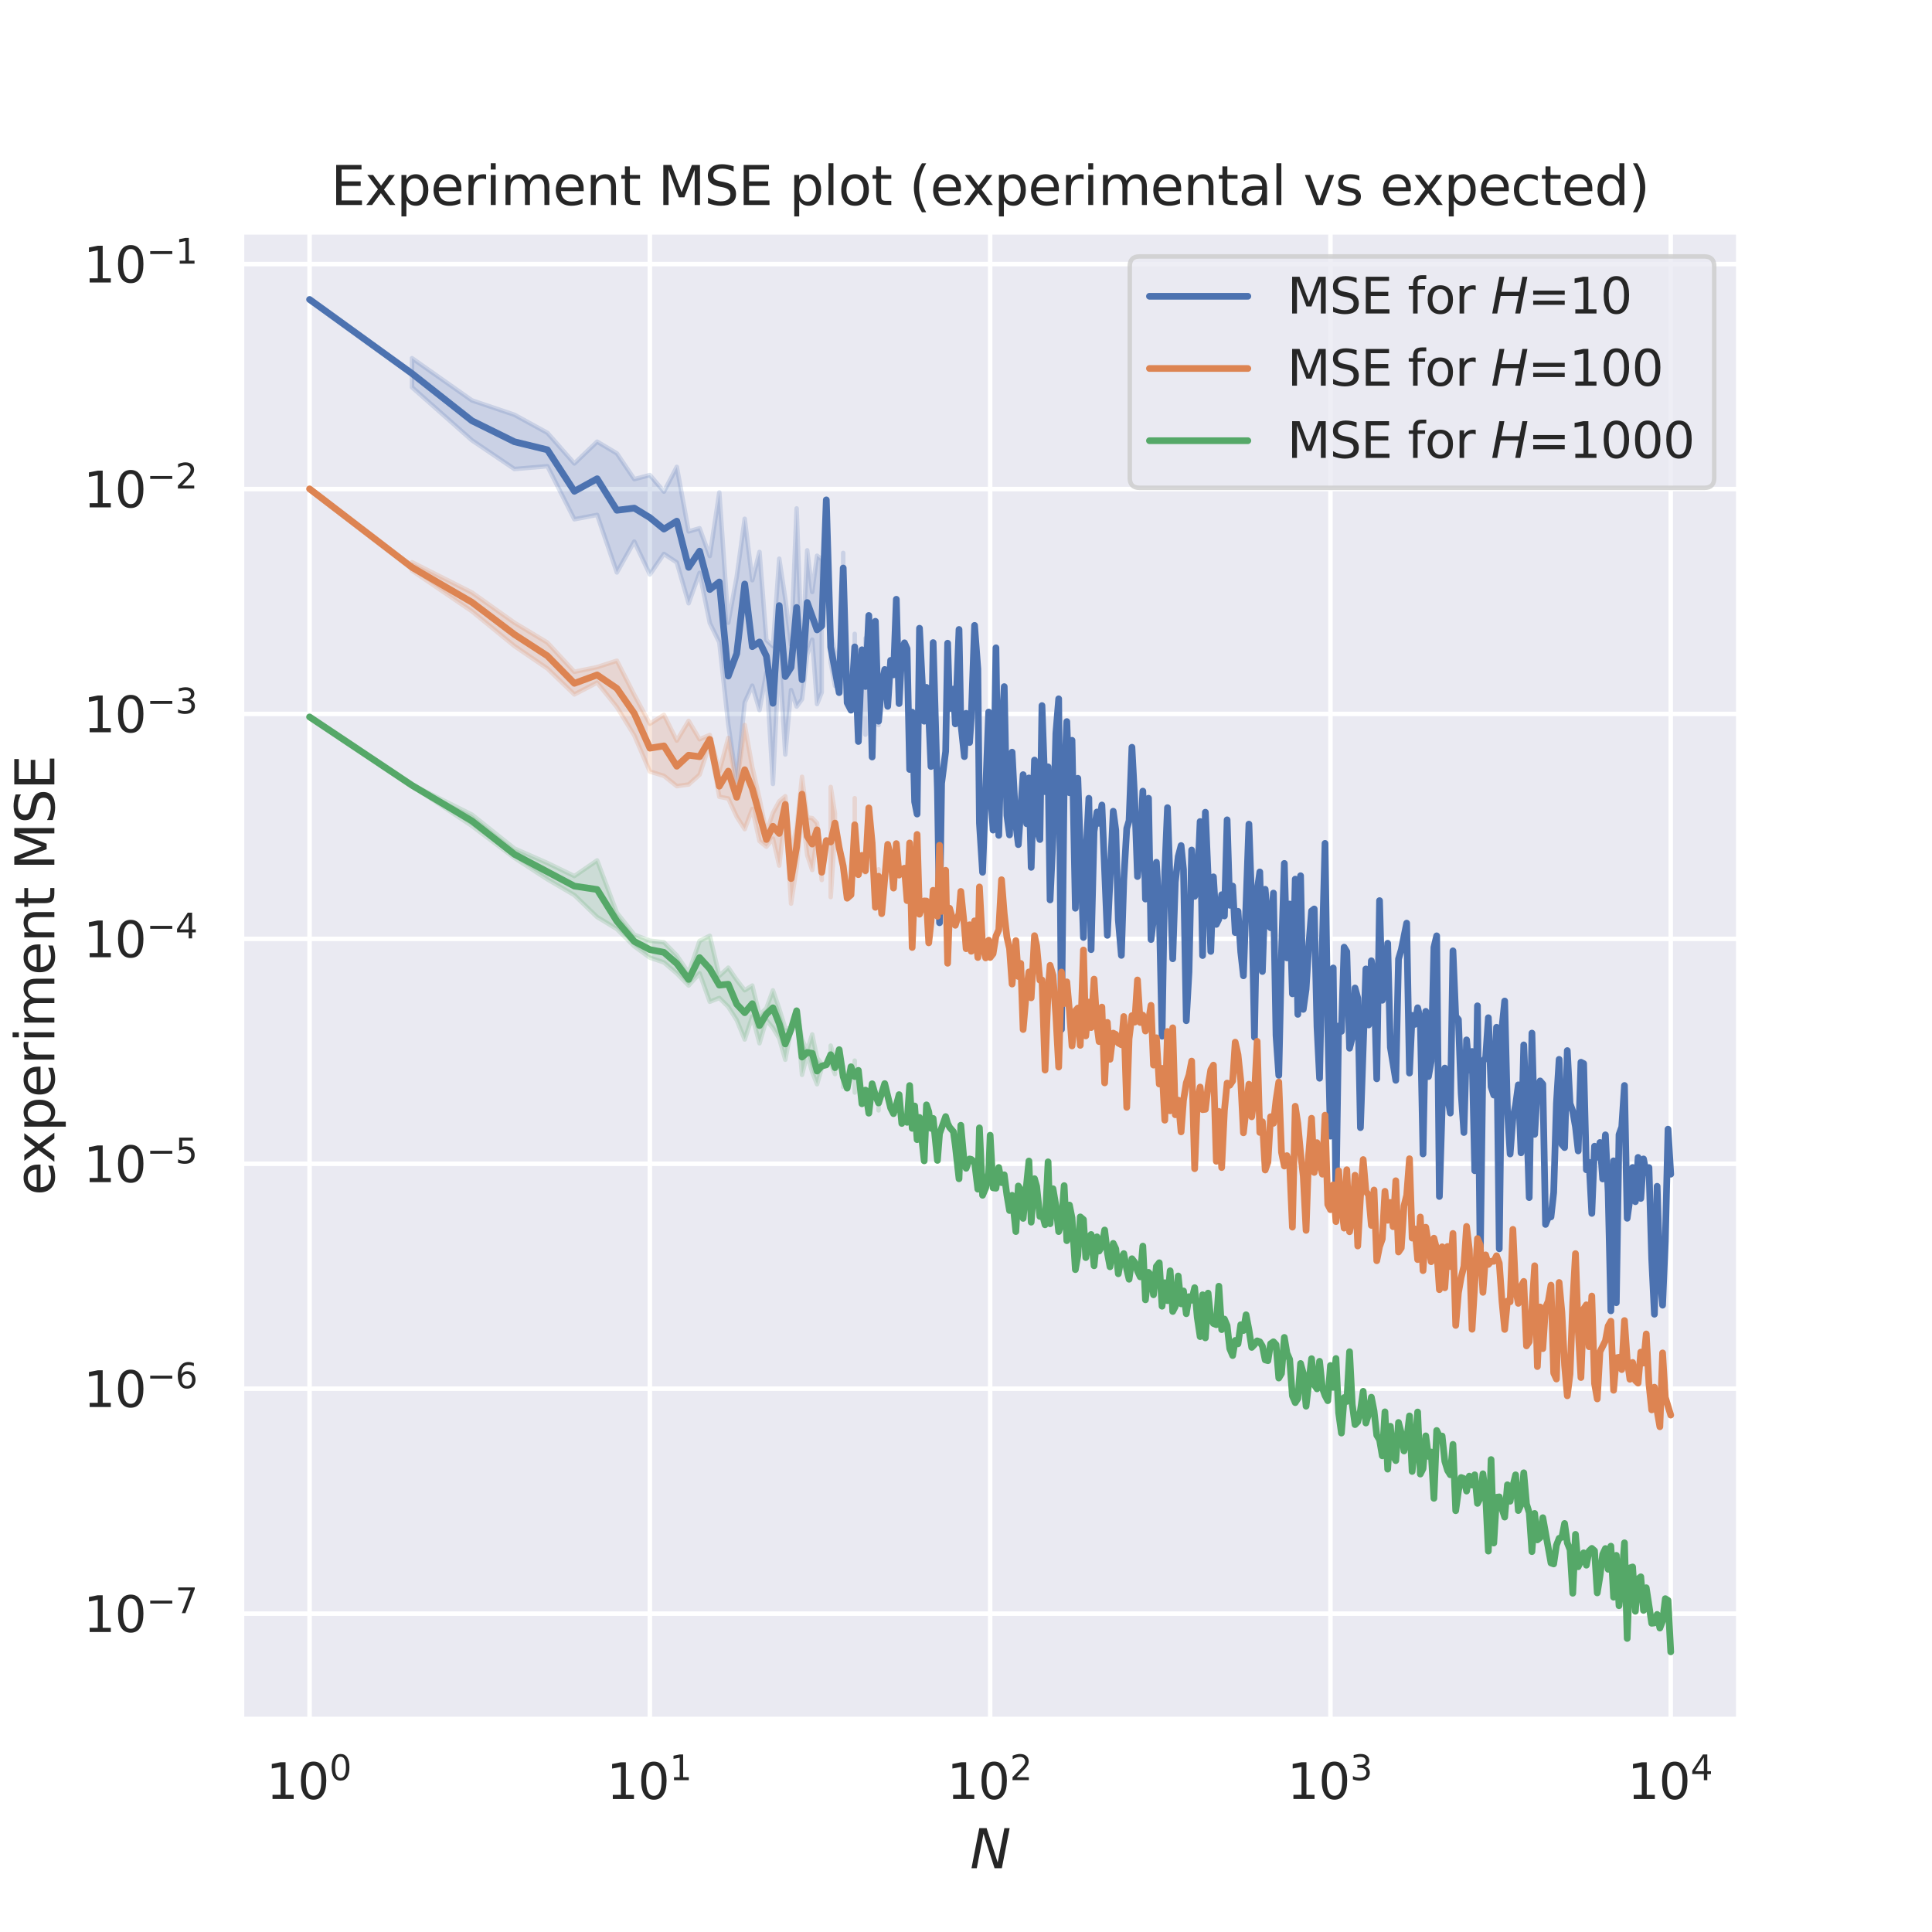 <?xml version="1.0" encoding="utf-8" standalone="no"?>
<!DOCTYPE svg PUBLIC "-//W3C//DTD SVG 1.1//EN"
  "http://www.w3.org/Graphics/SVG/1.1/DTD/svg11.dtd">
<svg xmlns:xlink="http://www.w3.org/1999/xlink" width="432pt" height="432pt" viewBox="0 0 432 432" xmlns="http://www.w3.org/2000/svg" version="1.1">
 <defs>
  <style type="text/css">*{stroke-linejoin: round; stroke-linecap: butt}</style>
 </defs>
 <g id="figure_1">
  <g id="patch_1">
   <path d="M 0 432 
L 432 432 
L 432 0 
L 0 0 
z
" style="fill: #ffffff"/>
  </g>
  <g id="axes_1">
   <g id="patch_2">
    <path d="M 54 384.48 
L 388.8 384.48 
L 388.8 51.84 
L 54 51.84 
z
" style="fill: #eaeaf2"/>
   </g>
   <g id="matplotlib.axis_1">
    <g id="xtick_1">
     <g id="line2d_1">
      <path d="M 69.218 384.48 
L 69.218 51.84 
" clip-path="url(#pe256fdc28e)" style="fill: none; stroke: #ffffff; stroke-linecap: round"/>
     </g>
     <g id="text_1">
      <!-- $\mathdefault{10^{0}}$ -->
      <g style="fill: #262626" transform="translate(59.538 402.338) scale(0.11 -0.11)">
       <defs>
        <path id="DejaVuSans-31" d="M 794 531 
L 1825 531 
L 1825 4091 
L 703 3866 
L 703 4441 
L 1819 4666 
L 2450 4666 
L 2450 531 
L 3481 531 
L 3481 0 
L 794 0 
L 794 531 
z
" transform="scale(0.016)"/>
        <path id="DejaVuSans-30" d="M 2034 4250 
Q 1547 4250 1301 3770 
Q 1056 3291 1056 2328 
Q 1056 1369 1301 889 
Q 1547 409 2034 409 
Q 2525 409 2770 889 
Q 3016 1369 3016 2328 
Q 3016 3291 2770 3770 
Q 2525 4250 2034 4250 
z
M 2034 4750 
Q 2819 4750 3233 4129 
Q 3647 3509 3647 2328 
Q 3647 1150 3233 529 
Q 2819 -91 2034 -91 
Q 1250 -91 836 529 
Q 422 1150 422 2328 
Q 422 3509 836 4129 
Q 1250 4750 2034 4750 
z
" transform="scale(0.016)"/>
       </defs>
       <use xlink:href="#DejaVuSans-31" transform="translate(0 0.766)"/>
       <use xlink:href="#DejaVuSans-30" transform="translate(63.623 0.766)"/>
       <use xlink:href="#DejaVuSans-30" transform="translate(128.203 39.047) scale(0.7)"/>
      </g>
     </g>
    </g>
    <g id="xtick_2">
     <g id="line2d_2">
      <path d="M 145.309 384.48 
L 145.309 51.84 
" clip-path="url(#pe256fdc28e)" style="fill: none; stroke: #ffffff; stroke-linecap: round"/>
     </g>
     <g id="text_2">
      <!-- $\mathdefault{10^{1}}$ -->
      <g style="fill: #262626" transform="translate(135.629 402.338) scale(0.11 -0.11)">
       <use xlink:href="#DejaVuSans-31" transform="translate(0 0.684)"/>
       <use xlink:href="#DejaVuSans-30" transform="translate(63.623 0.684)"/>
       <use xlink:href="#DejaVuSans-31" transform="translate(128.203 38.966) scale(0.7)"/>
      </g>
     </g>
    </g>
    <g id="xtick_3">
     <g id="line2d_3">
      <path d="M 221.4 384.48 
L 221.4 51.84 
" clip-path="url(#pe256fdc28e)" style="fill: none; stroke: #ffffff; stroke-linecap: round"/>
     </g>
     <g id="text_3">
      <!-- $\mathdefault{10^{2}}$ -->
      <g style="fill: #262626" transform="translate(211.72 402.338) scale(0.11 -0.11)">
       <defs>
        <path id="DejaVuSans-32" d="M 1228 531 
L 3431 531 
L 3431 0 
L 469 0 
L 469 531 
Q 828 903 1448 1529 
Q 2069 2156 2228 2338 
Q 2531 2678 2651 2914 
Q 2772 3150 2772 3378 
Q 2772 3750 2511 3984 
Q 2250 4219 1831 4219 
Q 1534 4219 1204 4116 
Q 875 4013 500 3803 
L 500 4441 
Q 881 4594 1212 4672 
Q 1544 4750 1819 4750 
Q 2544 4750 2975 4387 
Q 3406 4025 3406 3419 
Q 3406 3131 3298 2873 
Q 3191 2616 2906 2266 
Q 2828 2175 2409 1742 
Q 1991 1309 1228 531 
z
" transform="scale(0.016)"/>
       </defs>
       <use xlink:href="#DejaVuSans-31" transform="translate(0 0.766)"/>
       <use xlink:href="#DejaVuSans-30" transform="translate(63.623 0.766)"/>
       <use xlink:href="#DejaVuSans-32" transform="translate(128.203 39.047) scale(0.7)"/>
      </g>
     </g>
    </g>
    <g id="xtick_4">
     <g id="line2d_4">
      <path d="M 297.491 384.48 
L 297.491 51.84 
" clip-path="url(#pe256fdc28e)" style="fill: none; stroke: #ffffff; stroke-linecap: round"/>
     </g>
     <g id="text_4">
      <!-- $\mathdefault{10^{3}}$ -->
      <g style="fill: #262626" transform="translate(287.811 402.338) scale(0.11 -0.11)">
       <defs>
        <path id="DejaVuSans-33" d="M 2597 2516 
Q 3050 2419 3304 2112 
Q 3559 1806 3559 1356 
Q 3559 666 3084 287 
Q 2609 -91 1734 -91 
Q 1441 -91 1130 -33 
Q 819 25 488 141 
L 488 750 
Q 750 597 1062 519 
Q 1375 441 1716 441 
Q 2309 441 2620 675 
Q 2931 909 2931 1356 
Q 2931 1769 2642 2001 
Q 2353 2234 1838 2234 
L 1294 2234 
L 1294 2753 
L 1863 2753 
Q 2328 2753 2575 2939 
Q 2822 3125 2822 3475 
Q 2822 3834 2567 4026 
Q 2313 4219 1838 4219 
Q 1578 4219 1281 4162 
Q 984 4106 628 3988 
L 628 4550 
Q 988 4650 1302 4700 
Q 1616 4750 1894 4750 
Q 2613 4750 3031 4423 
Q 3450 4097 3450 3541 
Q 3450 3153 3228 2886 
Q 3006 2619 2597 2516 
z
" transform="scale(0.016)"/>
       </defs>
       <use xlink:href="#DejaVuSans-31" transform="translate(0 0.766)"/>
       <use xlink:href="#DejaVuSans-30" transform="translate(63.623 0.766)"/>
       <use xlink:href="#DejaVuSans-33" transform="translate(128.203 39.047) scale(0.7)"/>
      </g>
     </g>
    </g>
    <g id="xtick_5">
     <g id="line2d_5">
      <path d="M 373.582 384.48 
L 373.582 51.84 
" clip-path="url(#pe256fdc28e)" style="fill: none; stroke: #ffffff; stroke-linecap: round"/>
     </g>
     <g id="text_5">
      <!-- $\mathdefault{10^{4}}$ -->
      <g style="fill: #262626" transform="translate(363.902 402.338) scale(0.11 -0.11)">
       <defs>
        <path id="DejaVuSans-34" d="M 2419 4116 
L 825 1625 
L 2419 1625 
L 2419 4116 
z
M 2253 4666 
L 3047 4666 
L 3047 1625 
L 3713 1625 
L 3713 1100 
L 3047 1100 
L 3047 0 
L 2419 0 
L 2419 1100 
L 313 1100 
L 313 1709 
L 2253 4666 
z
" transform="scale(0.016)"/>
       </defs>
       <use xlink:href="#DejaVuSans-31" transform="translate(0 0.684)"/>
       <use xlink:href="#DejaVuSans-30" transform="translate(63.623 0.684)"/>
       <use xlink:href="#DejaVuSans-34" transform="translate(128.203 38.966) scale(0.7)"/>
      </g>
     </g>
    </g>
    <g id="xtick_6"/>
    <g id="xtick_7"/>
    <g id="xtick_8"/>
    <g id="xtick_9"/>
    <g id="xtick_10"/>
    <g id="xtick_11"/>
    <g id="xtick_12"/>
    <g id="xtick_13"/>
    <g id="xtick_14"/>
    <g id="xtick_15"/>
    <g id="xtick_16"/>
    <g id="xtick_17"/>
    <g id="xtick_18"/>
    <g id="xtick_19"/>
    <g id="xtick_20"/>
    <g id="xtick_21"/>
    <g id="xtick_22"/>
    <g id="xtick_23"/>
    <g id="xtick_24"/>
    <g id="xtick_25"/>
    <g id="xtick_26"/>
    <g id="xtick_27"/>
    <g id="xtick_28"/>
    <g id="xtick_29"/>
    <g id="xtick_30"/>
    <g id="xtick_31"/>
    <g id="xtick_32"/>
    <g id="xtick_33"/>
    <g id="xtick_34"/>
    <g id="xtick_35"/>
    <g id="xtick_36"/>
    <g id="xtick_37"/>
    <g id="xtick_38"/>
    <g id="xtick_39"/>
    <g id="xtick_40"/>
    <g id="text_6">
     <!-- $N$ -->
     <g style="fill: #262626" transform="translate(216.9 417.744) scale(0.12 -0.12)">
      <defs>
       <path id="DejaVuSans-Oblique-4e" d="M 1081 4666 
L 1931 4666 
L 3219 666 
L 4000 4666 
L 4616 4666 
L 3706 0 
L 2853 0 
L 1569 4025 
L 788 0 
L 172 0 
L 1081 4666 
z
" transform="scale(0.016)"/>
      </defs>
      <use xlink:href="#DejaVuSans-Oblique-4e" transform="translate(0 0.094)"/>
     </g>
    </g>
   </g>
   <g id="matplotlib.axis_2">
    <g id="ytick_1">
     <g id="line2d_6">
      <path d="M 54 360.811 
L 388.8 360.811 
" clip-path="url(#pe256fdc28e)" style="fill: none; stroke: #ffffff; stroke-linecap: round"/>
     </g>
     <g id="text_7">
      <!-- $\mathdefault{10^{-7}}$ -->
      <g style="fill: #262626" transform="translate(18.65 364.99) scale(0.11 -0.11)">
       <defs>
        <path id="DejaVuSans-2212" d="M 678 2272 
L 4684 2272 
L 4684 1741 
L 678 1741 
L 678 2272 
z
" transform="scale(0.016)"/>
        <path id="DejaVuSans-37" d="M 525 4666 
L 3525 4666 
L 3525 4397 
L 1831 0 
L 1172 0 
L 2766 4134 
L 525 4134 
L 525 4666 
z
" transform="scale(0.016)"/>
       </defs>
       <use xlink:href="#DejaVuSans-31" transform="translate(0 0.684)"/>
       <use xlink:href="#DejaVuSans-30" transform="translate(63.623 0.684)"/>
       <use xlink:href="#DejaVuSans-2212" transform="translate(128.203 38.966) scale(0.7)"/>
       <use xlink:href="#DejaVuSans-37" transform="translate(186.855 38.966) scale(0.7)"/>
      </g>
     </g>
    </g>
    <g id="ytick_2">
     <g id="line2d_7">
      <path d="M 54 310.519 
L 388.8 310.519 
" clip-path="url(#pe256fdc28e)" style="fill: none; stroke: #ffffff; stroke-linecap: round"/>
     </g>
     <g id="text_8">
      <!-- $\mathdefault{10^{-6}}$ -->
      <g style="fill: #262626" transform="translate(18.65 314.698) scale(0.11 -0.11)">
       <defs>
        <path id="DejaVuSans-36" d="M 2113 2584 
Q 1688 2584 1439 2293 
Q 1191 2003 1191 1497 
Q 1191 994 1439 701 
Q 1688 409 2113 409 
Q 2538 409 2786 701 
Q 3034 994 3034 1497 
Q 3034 2003 2786 2293 
Q 2538 2584 2113 2584 
z
M 3366 4563 
L 3366 3988 
Q 3128 4100 2886 4159 
Q 2644 4219 2406 4219 
Q 1781 4219 1451 3797 
Q 1122 3375 1075 2522 
Q 1259 2794 1537 2939 
Q 1816 3084 2150 3084 
Q 2853 3084 3261 2657 
Q 3669 2231 3669 1497 
Q 3669 778 3244 343 
Q 2819 -91 2113 -91 
Q 1303 -91 875 529 
Q 447 1150 447 2328 
Q 447 3434 972 4092 
Q 1497 4750 2381 4750 
Q 2619 4750 2861 4703 
Q 3103 4656 3366 4563 
z
" transform="scale(0.016)"/>
       </defs>
       <use xlink:href="#DejaVuSans-31" transform="translate(0 0.766)"/>
       <use xlink:href="#DejaVuSans-30" transform="translate(63.623 0.766)"/>
       <use xlink:href="#DejaVuSans-2212" transform="translate(128.203 39.047) scale(0.7)"/>
       <use xlink:href="#DejaVuSans-36" transform="translate(186.855 39.047) scale(0.7)"/>
      </g>
     </g>
    </g>
    <g id="ytick_3">
     <g id="line2d_8">
      <path d="M 54 260.227 
L 388.8 260.227 
" clip-path="url(#pe256fdc28e)" style="fill: none; stroke: #ffffff; stroke-linecap: round"/>
     </g>
     <g id="text_9">
      <!-- $\mathdefault{10^{-5}}$ -->
      <g style="fill: #262626" transform="translate(18.65 264.406) scale(0.11 -0.11)">
       <defs>
        <path id="DejaVuSans-35" d="M 691 4666 
L 3169 4666 
L 3169 4134 
L 1269 4134 
L 1269 2991 
Q 1406 3038 1543 3061 
Q 1681 3084 1819 3084 
Q 2600 3084 3056 2656 
Q 3513 2228 3513 1497 
Q 3513 744 3044 326 
Q 2575 -91 1722 -91 
Q 1428 -91 1123 -41 
Q 819 9 494 109 
L 494 744 
Q 775 591 1075 516 
Q 1375 441 1709 441 
Q 2250 441 2565 725 
Q 2881 1009 2881 1497 
Q 2881 1984 2565 2268 
Q 2250 2553 1709 2553 
Q 1456 2553 1204 2497 
Q 953 2441 691 2322 
L 691 4666 
z
" transform="scale(0.016)"/>
       </defs>
       <use xlink:href="#DejaVuSans-31" transform="translate(0 0.684)"/>
       <use xlink:href="#DejaVuSans-30" transform="translate(63.623 0.684)"/>
       <use xlink:href="#DejaVuSans-2212" transform="translate(128.203 38.966) scale(0.7)"/>
       <use xlink:href="#DejaVuSans-35" transform="translate(186.855 38.966) scale(0.7)"/>
      </g>
     </g>
    </g>
    <g id="ytick_4">
     <g id="line2d_9">
      <path d="M 54 209.934 
L 388.8 209.934 
" clip-path="url(#pe256fdc28e)" style="fill: none; stroke: #ffffff; stroke-linecap: round"/>
     </g>
     <g id="text_10">
      <!-- $\mathdefault{10^{-4}}$ -->
      <g style="fill: #262626" transform="translate(18.65 214.113) scale(0.11 -0.11)">
       <use xlink:href="#DejaVuSans-31" transform="translate(0 0.684)"/>
       <use xlink:href="#DejaVuSans-30" transform="translate(63.623 0.684)"/>
       <use xlink:href="#DejaVuSans-2212" transform="translate(128.203 38.966) scale(0.7)"/>
       <use xlink:href="#DejaVuSans-34" transform="translate(186.855 38.966) scale(0.7)"/>
      </g>
     </g>
    </g>
    <g id="ytick_5">
     <g id="line2d_10">
      <path d="M 54 159.642 
L 388.8 159.642 
" clip-path="url(#pe256fdc28e)" style="fill: none; stroke: #ffffff; stroke-linecap: round"/>
     </g>
     <g id="text_11">
      <!-- $\mathdefault{10^{-3}}$ -->
      <g style="fill: #262626" transform="translate(18.65 163.821) scale(0.11 -0.11)">
       <use xlink:href="#DejaVuSans-31" transform="translate(0 0.766)"/>
       <use xlink:href="#DejaVuSans-30" transform="translate(63.623 0.766)"/>
       <use xlink:href="#DejaVuSans-2212" transform="translate(128.203 39.047) scale(0.7)"/>
       <use xlink:href="#DejaVuSans-33" transform="translate(186.855 39.047) scale(0.7)"/>
      </g>
     </g>
    </g>
    <g id="ytick_6">
     <g id="line2d_11">
      <path d="M 54 109.349 
L 388.8 109.349 
" clip-path="url(#pe256fdc28e)" style="fill: none; stroke: #ffffff; stroke-linecap: round"/>
     </g>
     <g id="text_12">
      <!-- $\mathdefault{10^{-2}}$ -->
      <g style="fill: #262626" transform="translate(18.65 113.529) scale(0.11 -0.11)">
       <use xlink:href="#DejaVuSans-31" transform="translate(0 0.766)"/>
       <use xlink:href="#DejaVuSans-30" transform="translate(63.623 0.766)"/>
       <use xlink:href="#DejaVuSans-2212" transform="translate(128.203 39.047) scale(0.7)"/>
       <use xlink:href="#DejaVuSans-32" transform="translate(186.855 39.047) scale(0.7)"/>
      </g>
     </g>
    </g>
    <g id="ytick_7">
     <g id="line2d_12">
      <path d="M 54 59.057 
L 388.8 59.057 
" clip-path="url(#pe256fdc28e)" style="fill: none; stroke: #ffffff; stroke-linecap: round"/>
     </g>
     <g id="text_13">
      <!-- $\mathdefault{10^{-1}}$ -->
      <g style="fill: #262626" transform="translate(18.65 63.236) scale(0.11 -0.11)">
       <use xlink:href="#DejaVuSans-31" transform="translate(0 0.684)"/>
       <use xlink:href="#DejaVuSans-30" transform="translate(63.623 0.684)"/>
       <use xlink:href="#DejaVuSans-2212" transform="translate(128.203 38.966) scale(0.7)"/>
       <use xlink:href="#DejaVuSans-31" transform="translate(186.855 38.966) scale(0.7)"/>
      </g>
     </g>
    </g>
    <g id="ytick_8"/>
    <g id="ytick_9"/>
    <g id="ytick_10"/>
    <g id="ytick_11"/>
    <g id="ytick_12"/>
    <g id="ytick_13"/>
    <g id="ytick_14"/>
    <g id="ytick_15"/>
    <g id="ytick_16"/>
    <g id="ytick_17"/>
    <g id="ytick_18"/>
    <g id="ytick_19"/>
    <g id="ytick_20"/>
    <g id="ytick_21"/>
    <g id="ytick_22"/>
    <g id="ytick_23"/>
    <g id="ytick_24"/>
    <g id="ytick_25"/>
    <g id="ytick_26"/>
    <g id="ytick_27"/>
    <g id="ytick_28"/>
    <g id="ytick_29"/>
    <g id="ytick_30"/>
    <g id="ytick_31"/>
    <g id="ytick_32"/>
    <g id="ytick_33"/>
    <g id="ytick_34"/>
    <g id="ytick_35"/>
    <g id="ytick_36"/>
    <g id="ytick_37"/>
    <g id="ytick_38"/>
    <g id="ytick_39"/>
    <g id="ytick_40"/>
    <g id="ytick_41"/>
    <g id="ytick_42"/>
    <g id="ytick_43"/>
    <g id="ytick_44"/>
    <g id="ytick_45"/>
    <g id="ytick_46"/>
    <g id="ytick_47"/>
    <g id="ytick_48"/>
    <g id="ytick_49"/>
    <g id="ytick_50"/>
    <g id="ytick_51"/>
    <g id="ytick_52"/>
    <g id="ytick_53"/>
    <g id="ytick_54"/>
    <g id="ytick_55"/>
    <g id="ytick_56"/>
    <g id="ytick_57"/>
    <g id="ytick_58"/>
    <g id="ytick_59"/>
    <g id="ytick_60"/>
    <g id="ytick_61"/>
    <g id="text_14">
     <!-- experiment MSE -->
     <g style="fill: #262626" transform="translate(12.154 267.308) rotate(-90) scale(0.12 -0.12)">
      <defs>
       <path id="DejaVuSans-65" d="M 3597 1894 
L 3597 1613 
L 953 1613 
Q 991 1019 1311 708 
Q 1631 397 2203 397 
Q 2534 397 2845 478 
Q 3156 559 3463 722 
L 3463 178 
Q 3153 47 2828 -22 
Q 2503 -91 2169 -91 
Q 1331 -91 842 396 
Q 353 884 353 1716 
Q 353 2575 817 3079 
Q 1281 3584 2069 3584 
Q 2775 3584 3186 3129 
Q 3597 2675 3597 1894 
z
M 3022 2063 
Q 3016 2534 2758 2815 
Q 2500 3097 2075 3097 
Q 1594 3097 1305 2825 
Q 1016 2553 972 2059 
L 3022 2063 
z
" transform="scale(0.016)"/>
       <path id="DejaVuSans-78" d="M 3513 3500 
L 2247 1797 
L 3578 0 
L 2900 0 
L 1881 1375 
L 863 0 
L 184 0 
L 1544 1831 
L 300 3500 
L 978 3500 
L 1906 2253 
L 2834 3500 
L 3513 3500 
z
" transform="scale(0.016)"/>
       <path id="DejaVuSans-70" d="M 1159 525 
L 1159 -1331 
L 581 -1331 
L 581 3500 
L 1159 3500 
L 1159 2969 
Q 1341 3281 1617 3432 
Q 1894 3584 2278 3584 
Q 2916 3584 3314 3078 
Q 3713 2572 3713 1747 
Q 3713 922 3314 415 
Q 2916 -91 2278 -91 
Q 1894 -91 1617 61 
Q 1341 213 1159 525 
z
M 3116 1747 
Q 3116 2381 2855 2742 
Q 2594 3103 2138 3103 
Q 1681 3103 1420 2742 
Q 1159 2381 1159 1747 
Q 1159 1113 1420 752 
Q 1681 391 2138 391 
Q 2594 391 2855 752 
Q 3116 1113 3116 1747 
z
" transform="scale(0.016)"/>
       <path id="DejaVuSans-72" d="M 2631 2963 
Q 2534 3019 2420 3045 
Q 2306 3072 2169 3072 
Q 1681 3072 1420 2755 
Q 1159 2438 1159 1844 
L 1159 0 
L 581 0 
L 581 3500 
L 1159 3500 
L 1159 2956 
Q 1341 3275 1631 3429 
Q 1922 3584 2338 3584 
Q 2397 3584 2469 3576 
Q 2541 3569 2628 3553 
L 2631 2963 
z
" transform="scale(0.016)"/>
       <path id="DejaVuSans-69" d="M 603 3500 
L 1178 3500 
L 1178 0 
L 603 0 
L 603 3500 
z
M 603 4863 
L 1178 4863 
L 1178 4134 
L 603 4134 
L 603 4863 
z
" transform="scale(0.016)"/>
       <path id="DejaVuSans-6d" d="M 3328 2828 
Q 3544 3216 3844 3400 
Q 4144 3584 4550 3584 
Q 5097 3584 5394 3201 
Q 5691 2819 5691 2113 
L 5691 0 
L 5113 0 
L 5113 2094 
Q 5113 2597 4934 2840 
Q 4756 3084 4391 3084 
Q 3944 3084 3684 2787 
Q 3425 2491 3425 1978 
L 3425 0 
L 2847 0 
L 2847 2094 
Q 2847 2600 2669 2842 
Q 2491 3084 2119 3084 
Q 1678 3084 1418 2786 
Q 1159 2488 1159 1978 
L 1159 0 
L 581 0 
L 581 3500 
L 1159 3500 
L 1159 2956 
Q 1356 3278 1631 3431 
Q 1906 3584 2284 3584 
Q 2666 3584 2933 3390 
Q 3200 3197 3328 2828 
z
" transform="scale(0.016)"/>
       <path id="DejaVuSans-6e" d="M 3513 2113 
L 3513 0 
L 2938 0 
L 2938 2094 
Q 2938 2591 2744 2837 
Q 2550 3084 2163 3084 
Q 1697 3084 1428 2787 
Q 1159 2491 1159 1978 
L 1159 0 
L 581 0 
L 581 3500 
L 1159 3500 
L 1159 2956 
Q 1366 3272 1645 3428 
Q 1925 3584 2291 3584 
Q 2894 3584 3203 3211 
Q 3513 2838 3513 2113 
z
" transform="scale(0.016)"/>
       <path id="DejaVuSans-74" d="M 1172 4494 
L 1172 3500 
L 2356 3500 
L 2356 3053 
L 1172 3053 
L 1172 1153 
Q 1172 725 1289 603 
Q 1406 481 1766 481 
L 2356 481 
L 2356 0 
L 1766 0 
Q 1100 0 847 248 
Q 594 497 594 1153 
L 594 3053 
L 172 3053 
L 172 3500 
L 594 3500 
L 594 4494 
L 1172 4494 
z
" transform="scale(0.016)"/>
       <path id="DejaVuSans-20" transform="scale(0.016)"/>
       <path id="DejaVuSans-4d" d="M 628 4666 
L 1569 4666 
L 2759 1491 
L 3956 4666 
L 4897 4666 
L 4897 0 
L 4281 0 
L 4281 4097 
L 3078 897 
L 2444 897 
L 1241 4097 
L 1241 0 
L 628 0 
L 628 4666 
z
" transform="scale(0.016)"/>
       <path id="DejaVuSans-53" d="M 3425 4513 
L 3425 3897 
Q 3066 4069 2747 4153 
Q 2428 4238 2131 4238 
Q 1616 4238 1336 4038 
Q 1056 3838 1056 3469 
Q 1056 3159 1242 3001 
Q 1428 2844 1947 2747 
L 2328 2669 
Q 3034 2534 3370 2195 
Q 3706 1856 3706 1288 
Q 3706 609 3251 259 
Q 2797 -91 1919 -91 
Q 1588 -91 1214 -16 
Q 841 59 441 206 
L 441 856 
Q 825 641 1194 531 
Q 1563 422 1919 422 
Q 2459 422 2753 634 
Q 3047 847 3047 1241 
Q 3047 1584 2836 1778 
Q 2625 1972 2144 2069 
L 1759 2144 
Q 1053 2284 737 2584 
Q 422 2884 422 3419 
Q 422 4038 858 4394 
Q 1294 4750 2059 4750 
Q 2388 4750 2728 4690 
Q 3069 4631 3425 4513 
z
" transform="scale(0.016)"/>
       <path id="DejaVuSans-45" d="M 628 4666 
L 3578 4666 
L 3578 4134 
L 1259 4134 
L 1259 2753 
L 3481 2753 
L 3481 2222 
L 1259 2222 
L 1259 531 
L 3634 531 
L 3634 0 
L 628 0 
L 628 4666 
z
" transform="scale(0.016)"/>
      </defs>
      <use xlink:href="#DejaVuSans-65"/>
      <use xlink:href="#DejaVuSans-78" x="59.773"/>
      <use xlink:href="#DejaVuSans-70" x="118.953"/>
      <use xlink:href="#DejaVuSans-65" x="182.43"/>
      <use xlink:href="#DejaVuSans-72" x="243.953"/>
      <use xlink:href="#DejaVuSans-69" x="285.066"/>
      <use xlink:href="#DejaVuSans-6d" x="312.85"/>
      <use xlink:href="#DejaVuSans-65" x="410.262"/>
      <use xlink:href="#DejaVuSans-6e" x="471.785"/>
      <use xlink:href="#DejaVuSans-74" x="535.164"/>
      <use xlink:href="#DejaVuSans-20" x="574.373"/>
      <use xlink:href="#DejaVuSans-4d" x="606.16"/>
      <use xlink:href="#DejaVuSans-53" x="692.439"/>
      <use xlink:href="#DejaVuSans-45" x="755.916"/>
     </g>
    </g>
   </g>
   <g id="PolyCollection_1">
    <path d="M 92.124 80.092 
L 92.124 86.595 
L 105.523 98.451 
L 115.029 104.874 
L 122.403 104.249 
L 128.428 116.114 
L 133.522 115.134 
L 137.935 128.005 
L 141.827 121.09 
L 145.309 128.452 
L 148.459 123.856 
L 151.334 125.764 
L 153.979 134.896 
L 156.428 128.081 
L 158.708 139.3 
L 160.841 143.649 
L 162.844 161.978 
L 164.733 174.815 
L 166.52 157.064 
L 168.215 153.319 
L 169.827 158.778 
L 171.364 150.299 
L 172.833 175.301 
L 174.24 145.912 
L 175.589 168.709 
L 176.885 154.292 
L 178.132 157.99 
L 179.334 156.345 
L 180.493 146.394 
L 181.614 143.02 
L 182.697 157.428 
L 183.746 154.813 
L 183.746 125.086 
L 183.746 125.086 
L 182.697 124.26 
L 181.614 132.362 
L 180.493 123.044 
L 179.334 147.612 
L 178.132 113.677 
L 176.885 144.157 
L 175.589 133.839 
L 174.24 124.915 
L 172.833 144.495 
L 171.364 143.116 
L 169.827 123.413 
L 168.215 129.739 
L 166.52 115.999 
L 164.733 128.966 
L 162.844 139.243 
L 160.841 110.107 
L 158.708 124.342 
L 156.428 118.116 
L 153.979 118.835 
L 151.334 104.392 
L 148.459 109.93 
L 145.309 106.227 
L 141.827 107.137 
L 137.935 101.377 
L 133.522 98.751 
L 128.428 103.639 
L 122.403 96.786 
L 115.029 92.742 
L 105.523 89.526 
L 92.124 80.092 
z
" clip-path="url(#pe256fdc28e)" style="fill: #4c72b0; fill-opacity: 0.2; stroke: #4c72b0; stroke-opacity: 0.2"/>
    <path d="M 185.75 141.284 
L 185.75 148.099 
L 186.708 153.356 
L 186.708 145.965 
L 186.708 145.965 
L 185.75 141.284 
z
" clip-path="url(#pe256fdc28e)" style="fill: #4c72b0; fill-opacity: 0.2; stroke: #4c72b0; stroke-opacity: 0.2"/>
    <path d="M 188.544 123.632 
L 188.544 130.385 
L 188.544 123.632 
L 188.544 123.632 
z
" clip-path="url(#pe256fdc28e)" style="fill: #4c72b0; fill-opacity: 0.2; stroke: #4c72b0; stroke-opacity: 0.2"/>
    <path d="M 191.12 141.731 
L 191.12 147.559 
L 191.12 141.731 
L 191.12 141.731 
z
" clip-path="url(#pe256fdc28e)" style="fill: #4c72b0; fill-opacity: 0.2; stroke: #4c72b0; stroke-opacity: 0.2"/>
    <path d="M 193.51 142.729 
L 193.51 164.281 
L 193.51 142.729 
L 193.51 142.729 
z
" clip-path="url(#pe256fdc28e)" style="fill: #4c72b0; fill-opacity: 0.2; stroke: #4c72b0; stroke-opacity: 0.2"/>
    <path d="M 196.45 160.381 
L 196.45 162.132 
L 196.45 160.381 
L 196.45 160.381 
z
" clip-path="url(#pe256fdc28e)" style="fill: #4c72b0; fill-opacity: 0.2; stroke: #4c72b0; stroke-opacity: 0.2"/>
   </g>
   <g id="PolyCollection_2">
    <path d="M 92.124 125.714 
L 92.124 127.577 
L 105.523 136.684 
L 115.029 144.458 
L 122.403 149.492 
L 128.428 155.278 
L 133.522 152.626 
L 137.935 158.102 
L 141.827 164.424 
L 145.309 172.515 
L 148.459 173.487 
L 151.334 175.785 
L 153.979 175.417 
L 156.428 173.227 
L 158.708 166.347 
L 160.841 178.161 
L 162.844 178.55 
L 164.733 182.615 
L 166.52 185.395 
L 168.215 180.876 
L 169.827 188.059 
L 171.364 189.323 
L 172.833 187.508 
L 174.24 193.542 
L 175.589 181.69 
L 176.885 202.06 
L 178.132 193.898 
L 179.334 181.448 
L 180.493 191.219 
L 181.614 194.541 
L 182.697 187.057 
L 183.746 196.775 
L 183.746 193.311 
L 183.746 193.311 
L 182.697 184.064 
L 181.614 182.936 
L 180.493 182.772 
L 179.334 173.685 
L 178.132 184.869 
L 176.885 190.852 
L 175.589 178.036 
L 174.24 179.179 
L 172.833 181.751 
L 171.364 186.109 
L 169.827 178.58 
L 168.215 171.544 
L 166.52 162.101 
L 164.733 175.577 
L 162.844 165.018 
L 160.841 172.419 
L 158.708 164.339 
L 156.428 165.31 
L 153.979 161.187 
L 151.334 165.595 
L 148.459 159.837 
L 145.309 161.842 
L 141.827 155.372 
L 137.935 147.731 
L 133.522 149.161 
L 128.428 150.214 
L 122.403 143.686 
L 115.029 139.239 
L 105.523 132.483 
L 92.124 125.714 
z
" clip-path="url(#pe256fdc28e)" style="fill: #dd8452; fill-opacity: 0.2; stroke: #dd8452; stroke-opacity: 0.2"/>
    <path d="M 185.75 175.962 
L 185.75 200.593 
L 186.708 186.132 
L 186.708 181.951 
L 186.708 181.951 
L 185.75 175.962 
z
" clip-path="url(#pe256fdc28e)" style="fill: #dd8452; fill-opacity: 0.2; stroke: #dd8452; stroke-opacity: 0.2"/>
    <path d="M 188.544 192.125 
L 188.544 195.185 
L 188.544 192.125 
L 188.544 192.125 
z
" clip-path="url(#pe256fdc28e)" style="fill: #dd8452; fill-opacity: 0.2; stroke: #dd8452; stroke-opacity: 0.2"/>
    <path d="M 191.12 178.47 
L 191.12 190.362 
L 191.12 178.47 
L 191.12 178.47 
z
" clip-path="url(#pe256fdc28e)" style="fill: #dd8452; fill-opacity: 0.2; stroke: #dd8452; stroke-opacity: 0.2"/>
    <path d="M 193.51 194.204 
L 193.51 195.176 
L 193.51 194.204 
L 193.51 194.204 
z
" clip-path="url(#pe256fdc28e)" style="fill: #dd8452; fill-opacity: 0.2; stroke: #dd8452; stroke-opacity: 0.2"/>
    <path d="M 196.45 194.379 
L 196.45 197.48 
L 196.45 194.379 
L 196.45 194.379 
z
" clip-path="url(#pe256fdc28e)" style="fill: #dd8452; fill-opacity: 0.2; stroke: #dd8452; stroke-opacity: 0.2"/>
   </g>
   <g id="PolyCollection_3">
    <path d="M 92.124 175.452 
L 92.124 175.752 
L 105.523 184.678 
L 115.029 191.821 
L 122.403 196.621 
L 128.428 200.146 
L 133.522 205.052 
L 137.935 207.735 
L 141.827 211.588 
L 145.309 214.128 
L 148.459 215.204 
L 151.334 217.656 
L 153.979 220.364 
L 156.428 217.634 
L 158.708 223.998 
L 160.841 223.15 
L 162.844 225.12 
L 164.733 228.089 
L 166.52 232.43 
L 168.215 227.283 
L 169.827 233.281 
L 171.364 228.077 
L 172.833 229.855 
L 174.24 232.2 
L 175.589 236.955 
L 176.885 230.274 
L 178.132 226.28 
L 179.334 240.343 
L 180.493 235.794 
L 181.614 239.737 
L 182.697 242.44 
L 183.746 238.817 
L 183.746 237.93 
L 183.746 237.93 
L 182.697 236.542 
L 181.614 231.299 
L 180.493 234.871 
L 179.334 232.39 
L 178.132 225.753 
L 176.885 230.053 
L 175.589 229.912 
L 174.24 225.557 
L 172.833 221.448 
L 171.364 225.446 
L 169.827 226.949 
L 168.215 220.371 
L 166.52 221.424 
L 164.733 219.117 
L 162.844 216.366 
L 160.841 218.201 
L 158.708 209.243 
L 156.428 210.399 
L 153.979 217.522 
L 151.334 213.63 
L 148.459 210.697 
L 145.309 210.338 
L 141.827 208.993 
L 137.935 204.1 
L 133.522 192.385 
L 128.428 195.892 
L 122.403 192.968 
L 115.029 189.739 
L 105.523 182.157 
L 92.124 175.452 
z
" clip-path="url(#pe256fdc28e)" style="fill: #55a868; fill-opacity: 0.2; stroke: #55a868; stroke-opacity: 0.2"/>
    <path d="M 185.75 233.799 
L 185.75 237.866 
L 186.708 240.17 
L 186.708 237.298 
L 186.708 237.298 
L 185.75 233.799 
z
" clip-path="url(#pe256fdc28e)" style="fill: #55a868; fill-opacity: 0.2; stroke: #55a868; stroke-opacity: 0.2"/>
    <path d="M 188.544 238.468 
L 188.544 243.05 
L 188.544 238.468 
L 188.544 238.468 
z
" clip-path="url(#pe256fdc28e)" style="fill: #55a868; fill-opacity: 0.2; stroke: #55a868; stroke-opacity: 0.2"/>
    <path d="M 191.12 237.151 
L 191.12 244.299 
L 191.12 237.151 
L 191.12 237.151 
z
" clip-path="url(#pe256fdc28e)" style="fill: #55a868; fill-opacity: 0.2; stroke: #55a868; stroke-opacity: 0.2"/>
    <path d="M 193.51 243.699 
L 193.51 243.79 
L 193.51 243.699 
L 193.51 243.699 
z
" clip-path="url(#pe256fdc28e)" style="fill: #55a868; fill-opacity: 0.2; stroke: #55a868; stroke-opacity: 0.2"/>
    <path d="M 196.45 244.973 
L 196.45 248.291 
L 196.45 244.973 
L 196.45 244.973 
z
" clip-path="url(#pe256fdc28e)" style="fill: #55a868; fill-opacity: 0.2; stroke: #55a868; stroke-opacity: 0.2"/>
   </g>
   <g id="line2d_13">
    <path d="M 69.218 66.96 
L 92.124 83.522 
L 105.523 94.083 
L 115.029 98.778 
L 122.403 100.576 
L 128.428 109.852 
L 133.522 107.049 
L 137.935 114.097 
L 141.827 113.615 
L 145.309 115.741 
L 148.459 118.306 
L 151.334 116.53 
L 153.979 126.866 
L 156.428 123.242 
L 158.708 131.821 
L 160.841 130.129 
L 162.844 151.172 
L 164.733 146.147 
L 166.52 130.59 
L 168.215 144.593 
L 169.827 143.547 
L 171.364 146.707 
L 172.833 157.263 
L 174.24 135.413 
L 175.589 151.274 
L 176.885 149.224 
L 178.132 135.833 
L 179.334 151.979 
L 180.493 134.719 
L 182.697 140.844 
L 183.746 139.95 
L 184.763 111.771 
L 185.75 144.692 
L 187.639 154.873 
L 188.544 127.008 
L 189.425 157.14 
L 190.284 158.798 
L 191.12 144.645 
L 191.936 165.802 
L 192.733 145.29 
L 193.51 153.505 
L 194.27 137.617 
L 195.013 169.27 
L 195.739 138.922 
L 196.45 161.257 
L 197.145 153.091 
L 197.827 149.694 
L 198.494 157.947 
L 199.149 147.663 
L 199.79 150.908 
L 200.42 133.997 
L 201.038 157.322 
L 201.644 145.819 
L 202.239 143.73 
L 202.824 145.049 
L 203.399 172.056 
L 203.964 159.239 
L 204.519 179.291 
L 205.066 182.027 
L 205.603 140.477 
L 206.652 161.265 
L 207.164 153.7 
L 207.669 160.049 
L 208.166 171.39 
L 208.655 143.681 
L 209.613 176.701 
L 210.082 206.332 
L 210.544 175.178 
L 211.45 168.024 
L 211.893 143.816 
L 212.331 158.463 
L 213.189 154.073 
L 213.61 161.87 
L 214.437 140.75 
L 214.842 161.67 
L 215.638 169.183 
L 216.029 159.504 
L 216.798 166.029 
L 217.176 160.419 
L 217.918 139.837 
L 218.645 149.592 
L 219.002 184.033 
L 219.705 195.053 
L 221.068 159.212 
L 221.4 175.477 
L 222.054 185.608 
L 222.696 144.849 
L 223.326 186.786 
L 223.943 164.282 
L 224.55 153.529 
L 225.145 182.34 
L 225.73 186.697 
L 226.305 168.183 
L 227.148 184.326 
L 227.699 188.861 
L 228.774 173.213 
L 229.558 184.194 
L 230.07 173.947 
L 230.575 193.944 
L 231.317 169.952 
L 231.803 185.299 
L 232.519 187.727 
L 232.988 157.772 
L 233.679 177.019 
L 234.355 171.458 
L 234.799 201.23 
L 235.453 187.258 
L 236.095 163.975 
L 236.724 156.258 
L 237.342 230.19 
L 237.949 174.804 
L 238.544 161.343 
L 239.129 177.258 
L 239.704 165.532 
L 240.455 203.088 
L 241.007 174.027 
L 242.261 209.631 
L 242.784 191.963 
L 243.469 178.497 
L 243.974 212.343 
L 244.634 185.933 
L 245.282 181.566 
L 245.76 184.109 
L 246.387 180.002 
L 247.605 209.148 
L 248.924 181.389 
L 249.494 185.654 
L 250.054 205.653 
L 250.741 213.627 
L 251.281 196.841 
L 251.943 185.239 
L 252.463 183.506 
L 253.103 167.088 
L 253.73 178.852 
L 254.345 196.006 
L 254.949 189.837 
L 255.542 176.894 
L 256.125 201.034 
L 256.811 178.491 
L 257.372 210.088 
L 257.924 205.466 
L 258.574 192.805 
L 259.212 203.444 
L 259.837 231.702 
L 260.451 194.836 
L 261.054 180.592 
L 262.227 214.388 
L 262.799 197.246 
L 263.453 191.522 
L 264.095 189.066 
L 264.635 194.462 
L 265.254 228.238 
L 265.862 217.292 
L 266.459 190.063 
L 267.129 200.429 
L 267.703 198.751 
L 268.348 183.692 
L 268.902 213.664 
L 269.524 181.613 
L 270.135 195.946 
L 270.734 212.743 
L 271.323 196.061 
L 271.973 206.696 
L 272.541 205.53 
L 273.167 200.058 
L 273.782 204.815 
L 274.386 183.313 
L 274.979 202.423 
L 275.626 198.121 
L 276.198 208.518 
L 276.821 203.765 
L 277.433 212.872 
L 278.034 218.194 
L 279.261 184.274 
L 279.886 201.977 
L 280.5 231.933 
L 281.102 199.165 
L 281.694 194.968 
L 282.275 217.228 
L 282.898 198.845 
L 283.509 206.772 
L 284.108 207.452 
L 284.746 199.692 
L 285.324 231.556 
L 285.939 240.453 
L 286.543 213.439 
L 287.181 193.058 
L 287.763 214.191 
L 288.378 202.138 
L 288.982 222.223 
L 289.617 196.573 
L 290.199 226.813 
L 290.812 195.816 
L 291.413 225.7 
L 292.042 221.201 
L 292.622 211.803 
L 293.267 203.685 
L 293.862 203.24 
L 294.483 229.56 
L 295.057 241.101 
L 295.691 210.845 
L 296.279 188.581 
L 296.891 229.331 
L 297.491 254.046 
L 298.113 216.438 
L 298.723 268.671 
L 299.323 229.409 
L 299.942 230.621 
L 300.55 211.787 
L 301.147 212.789 
L 301.763 234.389 
L 302.367 232.008 
L 302.988 220.911 
L 303.598 223.18 
L 304.197 252.143 
L 305.415 216.65 
L 306.034 229.187 
L 306.64 214.827 
L 307.236 218.752 
L 307.846 241.228 
L 308.468 201.377 
L 309.079 223.667 
L 309.678 220.796 
L 310.29 210.914 
L 310.89 234.202 
L 312.101 241.565 
L 312.711 214.432 
L 313.331 212.347 
L 314.536 206.415 
L 315.162 239.946 
L 315.757 227.036 
L 316.378 229.052 
L 316.988 225.336 
L 317.587 227.956 
L 318.193 258.031 
L 318.806 226.137 
L 319.407 240.728 
L 320.014 237.313 
L 320.627 211.842 
L 321.245 209.25 
L 321.851 267.545 
L 322.462 247.822 
L 323.062 238.823 
L 323.681 245.096 
L 324.289 248.893 
L 324.886 212.608 
L 325.5 227.229 
L 326.103 227.97 
L 326.723 244.505 
L 327.331 253.232 
L 327.929 232.522 
L 328.541 239.282 
L 329.155 235.111 
L 329.758 261.779 
L 330.363 224.899 
L 330.98 282.389 
L 331.586 237.323 
L 332.193 236.497 
L 332.8 227.562 
L 333.408 242.993 
L 334.015 244.862 
L 334.633 229.696 
L 335.24 279.231 
L 335.846 229.798 
L 336.451 223.828 
L 337.065 248.273 
L 337.668 258.036 
L 338.28 250.09 
L 338.89 247.113 
L 339.498 242.578 
L 340.104 257.778 
L 340.717 233.639 
L 341.328 248.697 
L 341.936 267.786 
L 342.542 231 
L 343.153 253.638 
L 343.762 243.318 
L 344.367 241.696 
L 344.977 242.416 
L 345.584 273.789 
L 346.195 272.244 
L 346.803 272.098 
L 347.407 266.668 
L 348.021 246.697 
L 348.624 236.877 
L 349.238 255.895 
L 349.846 256.603 
L 350.451 234.911 
L 351.064 246.728 
L 351.672 248.472 
L 352.282 251.979 
L 352.887 257.352 
L 353.5 237.518 
L 354.107 237.816 
L 354.715 261.57 
L 355.323 259.894 
L 355.932 271.321 
L 356.541 256.297 
L 357.15 258.769 
L 357.758 255.462 
L 358.366 263.621 
L 358.973 253.752 
L 359.584 266.519 
L 360.194 293.108 
L 360.803 259.565 
L 361.411 291.292 
L 362.016 253.689 
L 362.625 251.987 
L 363.236 242.715 
L 363.845 272.411 
L 364.452 268.114 
L 365.06 261.052 
L 365.671 268.701 
L 366.278 258.799 
L 366.887 267.98 
L 367.496 259.144 
L 368.106 262.244 
L 368.713 261.07 
L 369.324 281.478 
L 369.931 293.863 
L 370.541 265.255 
L 371.148 284.778 
L 371.758 291.845 
L 372.367 277.592 
L 372.975 252.483 
L 373.582 262.559 
L 373.582 262.559 
" clip-path="url(#pe256fdc28e)" style="fill: none; stroke: #4c72b0; stroke-width: 1.5; stroke-linecap: round"/>
   </g>
   <g id="line2d_14">
    <path d="M 69.218 109.311 
L 92.124 126.874 
L 105.523 134.669 
L 115.029 141.867 
L 122.403 146.654 
L 128.428 152.794 
L 133.522 150.917 
L 137.935 153.923 
L 141.827 159.532 
L 145.309 167.292 
L 148.459 166.783 
L 151.334 171.329 
L 153.979 168.864 
L 156.428 169.193 
L 158.708 165.343 
L 160.841 175.796 
L 162.844 172.426 
L 164.733 178.279 
L 166.52 172.114 
L 168.215 176.355 
L 171.364 187.716 
L 172.833 184.752 
L 174.24 186.361 
L 175.589 179.863 
L 176.885 196.456 
L 178.132 189.383 
L 179.334 177.566 
L 180.493 186.996 
L 181.614 188.739 
L 182.697 185.561 
L 183.746 195.043 
L 184.763 187.95 
L 185.75 188.278 
L 186.708 184.041 
L 187.639 189.533 
L 188.544 193.655 
L 189.425 200.842 
L 190.284 200.092 
L 191.12 184.416 
L 191.936 195.579 
L 192.733 191.263 
L 193.51 194.69 
L 194.27 180.643 
L 195.013 188.463 
L 195.739 202.878 
L 196.45 195.93 
L 197.145 204.303 
L 198.494 188.799 
L 199.149 191.505 
L 199.79 198.582 
L 200.42 188.63 
L 201.038 195.677 
L 201.644 194.41 
L 202.239 194.13 
L 202.824 201.385 
L 203.399 188.482 
L 203.964 211.86 
L 204.519 197.393 
L 205.066 186.581 
L 205.603 204.429 
L 206.652 201.448 
L 207.164 201.473 
L 207.669 210.826 
L 208.166 206.24 
L 208.655 199.073 
L 209.613 204.883 
L 210.082 188.998 
L 210.544 203.79 
L 211.45 194.597 
L 211.893 215.387 
L 212.331 203.085 
L 213.189 206.088 
L 213.61 206.899 
L 214.437 204.243 
L 214.842 199.325 
L 215.638 207.148 
L 216.029 212.133 
L 216.798 206.779 
L 217.176 212.712 
L 217.918 205.901 
L 218.645 214.098 
L 219.002 198.322 
L 219.705 211.476 
L 220.393 214.189 
L 221.068 210.23 
L 221.4 214.098 
L 222.054 213.256 
L 222.696 209.337 
L 223.326 207.916 
L 223.943 196.707 
L 224.55 204.317 
L 225.145 209.546 
L 225.73 212.119 
L 226.305 220.042 
L 227.148 210.321 
L 227.699 218.346 
L 228.241 215.42 
L 228.774 230.207 
L 229.558 221.117 
L 230.07 217.324 
L 230.575 223.123 
L 231.317 209.218 
L 231.803 211.505 
L 232.519 219.18 
L 232.988 219.115 
L 233.679 239.269 
L 234.355 221.465 
L 234.799 215.847 
L 235.453 218.08 
L 236.095 227.142 
L 236.724 238.601 
L 237.342 217.349 
L 237.949 224.401 
L 238.544 219.547 
L 239.129 225.998 
L 239.704 233.876 
L 240.455 226.028 
L 241.007 225.403 
L 241.55 233.742 
L 242.261 212.421 
L 242.784 231.639 
L 243.469 224.065 
L 243.974 229.775 
L 244.634 218.93 
L 245.282 229.262 
L 245.76 232.904 
L 246.387 225.184 
L 247.002 242.141 
L 247.605 228.607 
L 248.198 236.868 
L 248.924 231.009 
L 249.494 231.296 
L 250.054 233.236 
L 250.741 233.617 
L 251.281 227.296 
L 251.943 247.603 
L 252.463 232.25 
L 253.103 227.093 
L 253.73 228.557 
L 254.345 219.121 
L 254.949 228.634 
L 255.542 226.983 
L 256.125 230.545 
L 256.811 228.235 
L 257.372 224.794 
L 257.924 238.155 
L 258.574 232.043 
L 259.212 242.4 
L 259.837 238.884 
L 260.451 250.482 
L 261.054 230.635 
L 261.646 248.373 
L 262.227 229.816 
L 262.799 249.268 
L 263.453 245.984 
L 264.095 253.09 
L 264.635 246.001 
L 265.254 242.148 
L 265.862 240.354 
L 266.459 237.26 
L 267.129 261.325 
L 267.703 246.574 
L 268.348 243.061 
L 268.902 248.121 
L 269.524 248.045 
L 270.135 242.88 
L 270.734 239.19 
L 271.323 238.165 
L 271.973 259.676 
L 272.541 248.502 
L 273.167 261.071 
L 273.782 248.317 
L 274.386 242.18 
L 274.979 242.67 
L 275.626 241.701 
L 276.198 233.03 
L 276.821 235.801 
L 277.433 241.601 
L 278.034 253.306 
L 279.261 242.435 
L 279.886 249.719 
L 280.5 244.688 
L 281.102 232.842 
L 281.694 253.215 
L 282.275 250.825 
L 282.898 261.617 
L 283.509 259.853 
L 284.108 249.698 
L 284.746 251.176 
L 285.324 245.971 
L 285.939 241.941 
L 286.543 257.633 
L 287.181 260.737 
L 287.763 258.403 
L 288.378 260.56 
L 288.982 274.397 
L 289.617 247.36 
L 290.199 251.204 
L 290.812 257.813 
L 291.413 263.008 
L 292.042 275.117 
L 292.622 258.177 
L 293.267 250.041 
L 293.862 262.16 
L 294.483 255.502 
L 295.057 260.189 
L 295.691 262.552 
L 296.279 249.356 
L 296.891 269.327 
L 297.491 270.487 
L 298.113 264.932 
L 298.723 273.154 
L 299.323 261.784 
L 299.942 269.563 
L 300.55 274.607 
L 301.147 261.563 
L 301.763 275.42 
L 302.367 272.497 
L 302.988 262.779 
L 303.598 278.608 
L 304.197 267.697 
L 304.812 259.281 
L 305.415 266.359 
L 306.034 267.233 
L 306.64 274.002 
L 307.236 266.091 
L 307.846 281.907 
L 308.468 278.78 
L 309.079 277.059 
L 309.678 266.378 
L 310.29 272.863 
L 310.89 268.867 
L 311.501 274.29 
L 312.101 264.014 
L 312.711 279.945 
L 313.331 279.043 
L 313.939 269.636 
L 314.536 267.249 
L 315.162 259.095 
L 315.757 276.841 
L 316.378 274.789 
L 316.988 281.647 
L 317.587 272.12 
L 318.193 284.118 
L 318.806 274.413 
L 320.014 282.127 
L 320.627 276.86 
L 321.245 279.33 
L 321.851 288.372 
L 322.462 278.784 
L 323.062 287.954 
L 323.681 278.712 
L 324.289 283.209 
L 324.886 275.803 
L 325.5 296.37 
L 326.103 289.108 
L 326.723 285.6 
L 327.331 283.169 
L 327.929 274.231 
L 328.541 279.413 
L 329.155 297.227 
L 330.363 276.945 
L 330.98 278.381 
L 331.586 288.975 
L 332.193 280.595 
L 332.8 282.736 
L 333.408 282.027 
L 334.015 282.032 
L 334.633 280.791 
L 335.24 282.437 
L 335.846 290.971 
L 336.451 297.267 
L 337.065 290.92 
L 337.668 291.095 
L 338.28 274.888 
L 338.89 288.302 
L 339.498 291.44 
L 340.104 287.689 
L 340.717 286.528 
L 341.328 300.947 
L 341.936 300.016 
L 342.542 292.578 
L 343.153 283.026 
L 343.762 305.573 
L 344.367 292.24 
L 344.977 301.56 
L 345.584 292.336 
L 346.195 290.966 
L 346.803 287.363 
L 347.407 307.016 
L 348.021 308.357 
L 348.624 286.764 
L 349.238 293.427 
L 349.846 305.267 
L 350.451 312.108 
L 351.064 307.199 
L 351.672 291.215 
L 352.282 280.308 
L 352.887 297.287 
L 353.5 308.023 
L 354.107 292.69 
L 354.715 291.759 
L 355.323 301.13 
L 355.932 289.797 
L 356.541 309.359 
L 357.15 312.805 
L 357.758 302.241 
L 358.973 299.806 
L 359.584 296.498 
L 360.194 295.425 
L 360.803 310.873 
L 361.411 303.62 
L 362.016 303.487 
L 362.625 306.246 
L 363.236 295.277 
L 363.845 304.038 
L 364.452 308.408 
L 365.06 304.649 
L 365.671 308.692 
L 366.278 309.265 
L 366.887 302.33 
L 367.496 304.793 
L 368.106 298.273 
L 368.713 309.468 
L 369.324 315.249 
L 369.931 310.177 
L 370.541 315.532 
L 371.148 319.025 
L 371.758 302.514 
L 372.367 312.45 
L 373.582 316.42 
L 373.582 316.42 
" clip-path="url(#pe256fdc28e)" style="fill: none; stroke: #dd8452; stroke-width: 1.5; stroke-linecap: round"/>
   </g>
   <g id="line2d_15">
    <path d="M 69.218 160.309 
L 92.124 175.609 
L 105.523 183.564 
L 115.029 191.028 
L 128.428 198.136 
L 133.522 198.895 
L 137.935 205.971 
L 141.827 210.508 
L 145.309 212.337 
L 148.459 212.95 
L 151.334 215.451 
L 153.979 219.004 
L 156.428 214.12 
L 158.708 216.62 
L 160.841 220.283 
L 162.844 220.071 
L 164.733 224.546 
L 166.52 226.445 
L 168.215 224.426 
L 169.827 229.322 
L 171.364 226.762 
L 172.833 225.346 
L 174.24 228.878 
L 175.589 233.434 
L 176.885 230.163 
L 178.132 226.017 
L 179.334 236.367 
L 180.493 235.332 
L 181.614 235.518 
L 182.697 239.491 
L 183.746 238.373 
L 184.763 238.1 
L 185.75 235.832 
L 186.708 238.734 
L 187.639 234.702 
L 188.544 240.759 
L 189.425 243.317 
L 190.284 238.528 
L 191.12 240.725 
L 191.936 239.333 
L 192.733 246.807 
L 193.51 243.745 
L 194.27 248.915 
L 195.013 242.333 
L 195.739 244.935 
L 196.45 246.632 
L 197.827 242.294 
L 199.149 247.751 
L 199.79 249.018 
L 200.42 247.116 
L 201.038 244.76 
L 201.644 251.211 
L 202.239 249.865 
L 202.824 250.959 
L 203.399 242.727 
L 203.964 252.304 
L 204.519 247.295 
L 205.066 254.836 
L 205.603 249.858 
L 206.652 259.574 
L 207.164 247.046 
L 207.669 248.573 
L 208.166 252.306 
L 208.655 250.078 
L 209.613 259.471 
L 210.082 253.5 
L 211.45 249.67 
L 211.893 251.197 
L 212.331 252.065 
L 213.189 253.059 
L 213.61 256.135 
L 214.437 263.579 
L 214.842 251.613 
L 215.638 260.414 
L 216.029 261.233 
L 216.798 259.148 
L 217.176 259.239 
L 217.918 259.861 
L 218.645 265.905 
L 219.002 252.195 
L 219.705 267.271 
L 220.393 265.655 
L 221.068 262.279 
L 221.4 253.835 
L 222.054 265.606 
L 222.696 265.691 
L 223.326 261.054 
L 223.943 264.444 
L 224.55 262.686 
L 225.145 267.234 
L 225.73 270.675 
L 226.305 267.272 
L 227.148 275.383 
L 227.699 265.187 
L 228.241 266.041 
L 228.774 272.436 
L 230.07 259.605 
L 230.575 273.284 
L 231.317 263.556 
L 231.803 265.29 
L 232.519 272.002 
L 232.988 271.226 
L 233.679 273.869 
L 234.355 259.788 
L 234.799 273.639 
L 235.453 265.805 
L 236.095 269.545 
L 236.724 275.389 
L 237.342 273.524 
L 237.949 265.106 
L 238.544 277.422 
L 239.129 269.448 
L 239.704 272.309 
L 240.455 283.893 
L 241.007 280.73 
L 241.55 272.095 
L 242.261 272.698 
L 242.784 281.204 
L 243.469 276.626 
L 243.974 276.027 
L 244.634 283.033 
L 245.282 276.556 
L 245.76 279.743 
L 246.387 278.666 
L 247.002 275.033 
L 247.605 280.095 
L 248.198 283.263 
L 248.924 278.021 
L 249.494 279.239 
L 250.054 284.82 
L 250.741 281.193 
L 251.281 280.305 
L 251.943 283.874 
L 252.463 286.043 
L 253.103 281.453 
L 253.73 282.251 
L 254.345 284.212 
L 254.949 285.504 
L 255.542 278.63 
L 256.125 290.645 
L 256.811 284.498 
L 257.372 285.173 
L 257.924 289.519 
L 258.574 283.162 
L 259.212 282.354 
L 259.837 292.078 
L 260.451 286.816 
L 261.054 290.835 
L 261.646 284.15 
L 262.227 293.251 
L 262.799 292.136 
L 263.453 285.307 
L 264.095 291.544 
L 264.635 288.656 
L 265.254 293.755 
L 265.862 289.936 
L 266.459 290.743 
L 267.129 287.925 
L 267.703 294.551 
L 268.348 298.873 
L 268.902 289.514 
L 269.524 299.157 
L 270.135 289.141 
L 270.734 294.857 
L 271.323 295.945 
L 271.973 296.208 
L 272.541 287.596 
L 273.167 297.31 
L 273.782 294.948 
L 274.386 296.414 
L 274.979 301.57 
L 275.626 303.109 
L 276.198 299.723 
L 276.821 300.494 
L 277.433 296.207 
L 278.034 297.512 
L 278.624 293.987 
L 279.261 297.313 
L 279.886 301.286 
L 280.5 300.64 
L 281.102 299.818 
L 281.694 300.031 
L 282.275 301.003 
L 282.898 304.081 
L 283.509 304.256 
L 284.108 300.466 
L 284.746 300.02 
L 285.324 300.653 
L 285.939 308.137 
L 286.543 307.127 
L 287.181 299.048 
L 287.763 302.539 
L 288.378 303.965 
L 288.982 312.131 
L 289.617 313.634 
L 290.199 312.733 
L 290.812 304.876 
L 291.413 307.066 
L 292.042 314.433 
L 293.267 303.802 
L 293.862 309.64 
L 294.483 310.559 
L 295.057 304.39 
L 295.691 310.369 
L 296.279 312.046 
L 296.891 313.205 
L 297.491 305.32 
L 298.113 310.225 
L 298.723 303.765 
L 299.323 315.917 
L 299.942 320.44 
L 300.55 312.495 
L 301.147 313.375 
L 301.763 302.242 
L 302.367 314.033 
L 302.988 318.551 
L 303.598 317.926 
L 304.197 315.396 
L 304.812 311.098 
L 305.415 318.195 
L 306.034 316.113 
L 306.64 312.416 
L 307.236 315.447 
L 307.846 320.924 
L 308.468 321.94 
L 309.079 325.531 
L 309.678 315.686 
L 310.29 328.51 
L 310.89 318.911 
L 311.501 325.554 
L 312.101 326.603 
L 312.711 318.067 
L 313.331 320.429 
L 313.939 324.443 
L 314.536 322.062 
L 315.162 316.596 
L 315.757 329.022 
L 316.378 323.11 
L 316.988 315.721 
L 317.587 329.607 
L 318.193 328.405 
L 318.806 321.055 
L 319.407 325.652 
L 320.014 324.674 
L 320.627 335.031 
L 321.245 319.855 
L 321.851 321.145 
L 322.462 321.092 
L 323.062 326.748 
L 323.681 328.784 
L 324.289 329.766 
L 324.886 322.965 
L 325.5 337.799 
L 326.103 333.386 
L 326.723 330.373 
L 327.331 330.614 
L 327.929 333.411 
L 328.541 330.065 
L 329.155 332.066 
L 329.758 329.766 
L 330.363 336.166 
L 330.98 334.971 
L 331.586 329.543 
L 332.193 334.418 
L 332.8 346.84 
L 333.408 326.36 
L 334.015 345.029 
L 334.633 334.795 
L 335.24 334.703 
L 335.846 337.371 
L 336.451 339.229 
L 337.065 331.999 
L 337.668 335.681 
L 338.28 332.29 
L 338.89 329.772 
L 339.498 337.767 
L 340.104 336.438 
L 340.717 329.317 
L 341.328 336.257 
L 341.936 338.257 
L 342.542 346.946 
L 343.153 338.404 
L 343.762 344.321 
L 344.367 343.833 
L 344.977 339.358 
L 346.803 349.487 
L 347.407 349.702 
L 348.021 345.533 
L 348.624 343.974 
L 349.238 343.734 
L 349.846 340.649 
L 350.451 344.985 
L 351.064 346.534 
L 351.672 356.257 
L 352.282 343.086 
L 352.887 350.332 
L 353.5 349.034 
L 354.107 347.209 
L 354.715 349.985 
L 355.323 346.81 
L 355.932 346.223 
L 356.541 346.763 
L 357.15 356.177 
L 357.758 352.445 
L 358.366 347.54 
L 358.973 346.255 
L 359.584 350.901 
L 360.194 345.721 
L 360.803 357.144 
L 361.411 347.778 
L 362.016 359.043 
L 362.625 353.077 
L 363.236 344.972 
L 363.845 366.367 
L 364.452 350.579 
L 365.06 350.373 
L 365.671 360.292 
L 366.278 353.05 
L 366.887 352.574 
L 367.496 360.091 
L 368.106 355.021 
L 369.324 362.974 
L 369.931 362.884 
L 370.541 360.982 
L 371.148 364.041 
L 371.758 362.439 
L 372.367 357.46 
L 372.975 357.848 
L 373.582 369.36 
L 373.582 369.36 
" clip-path="url(#pe256fdc28e)" style="fill: none; stroke: #55a868; stroke-width: 1.5; stroke-linecap: round"/>
   </g>
   <g id="patch_3">
    <path d="M 54 384.48 
L 54 51.84 
" style="fill: none; stroke: #ffffff; stroke-width: 1.25; stroke-linejoin: miter; stroke-linecap: square"/>
   </g>
   <g id="patch_4">
    <path d="M 388.8 384.48 
L 388.8 51.84 
" style="fill: none; stroke: #ffffff; stroke-width: 1.25; stroke-linejoin: miter; stroke-linecap: square"/>
   </g>
   <g id="patch_5">
    <path d="M 54 384.48 
L 388.8 384.48 
" style="fill: none; stroke: #ffffff; stroke-width: 1.25; stroke-linejoin: miter; stroke-linecap: square"/>
   </g>
   <g id="patch_6">
    <path d="M 54 51.84 
L 388.8 51.84 
" style="fill: none; stroke: #ffffff; stroke-width: 1.25; stroke-linejoin: miter; stroke-linecap: square"/>
   </g>
   <g id="text_15">
    <!-- Experiment MSE plot (experimental vs expected) -->
    <g style="fill: #262626" transform="translate(73.964 45.84) scale(0.12 -0.12)">
     <defs>
      <path id="DejaVuSans-6c" d="M 603 4863 
L 1178 4863 
L 1178 0 
L 603 0 
L 603 4863 
z
" transform="scale(0.016)"/>
      <path id="DejaVuSans-6f" d="M 1959 3097 
Q 1497 3097 1228 2736 
Q 959 2375 959 1747 
Q 959 1119 1226 758 
Q 1494 397 1959 397 
Q 2419 397 2687 759 
Q 2956 1122 2956 1747 
Q 2956 2369 2687 2733 
Q 2419 3097 1959 3097 
z
M 1959 3584 
Q 2709 3584 3137 3096 
Q 3566 2609 3566 1747 
Q 3566 888 3137 398 
Q 2709 -91 1959 -91 
Q 1206 -91 779 398 
Q 353 888 353 1747 
Q 353 2609 779 3096 
Q 1206 3584 1959 3584 
z
" transform="scale(0.016)"/>
      <path id="DejaVuSans-28" d="M 1984 4856 
Q 1566 4138 1362 3434 
Q 1159 2731 1159 2009 
Q 1159 1288 1364 580 
Q 1569 -128 1984 -844 
L 1484 -844 
Q 1016 -109 783 600 
Q 550 1309 550 2009 
Q 550 2706 781 3412 
Q 1013 4119 1484 4856 
L 1984 4856 
z
" transform="scale(0.016)"/>
      <path id="DejaVuSans-61" d="M 2194 1759 
Q 1497 1759 1228 1600 
Q 959 1441 959 1056 
Q 959 750 1161 570 
Q 1363 391 1709 391 
Q 2188 391 2477 730 
Q 2766 1069 2766 1631 
L 2766 1759 
L 2194 1759 
z
M 3341 1997 
L 3341 0 
L 2766 0 
L 2766 531 
Q 2569 213 2275 61 
Q 1981 -91 1556 -91 
Q 1019 -91 701 211 
Q 384 513 384 1019 
Q 384 1609 779 1909 
Q 1175 2209 1959 2209 
L 2766 2209 
L 2766 2266 
Q 2766 2663 2505 2880 
Q 2244 3097 1772 3097 
Q 1472 3097 1187 3025 
Q 903 2953 641 2809 
L 641 3341 
Q 956 3463 1253 3523 
Q 1550 3584 1831 3584 
Q 2591 3584 2966 3190 
Q 3341 2797 3341 1997 
z
" transform="scale(0.016)"/>
      <path id="DejaVuSans-76" d="M 191 3500 
L 800 3500 
L 1894 563 
L 2988 3500 
L 3597 3500 
L 2284 0 
L 1503 0 
L 191 3500 
z
" transform="scale(0.016)"/>
      <path id="DejaVuSans-73" d="M 2834 3397 
L 2834 2853 
Q 2591 2978 2328 3040 
Q 2066 3103 1784 3103 
Q 1356 3103 1142 2972 
Q 928 2841 928 2578 
Q 928 2378 1081 2264 
Q 1234 2150 1697 2047 
L 1894 2003 
Q 2506 1872 2764 1633 
Q 3022 1394 3022 966 
Q 3022 478 2636 193 
Q 2250 -91 1575 -91 
Q 1294 -91 989 -36 
Q 684 19 347 128 
L 347 722 
Q 666 556 975 473 
Q 1284 391 1588 391 
Q 1994 391 2212 530 
Q 2431 669 2431 922 
Q 2431 1156 2273 1281 
Q 2116 1406 1581 1522 
L 1381 1569 
Q 847 1681 609 1914 
Q 372 2147 372 2553 
Q 372 3047 722 3315 
Q 1072 3584 1716 3584 
Q 2034 3584 2315 3537 
Q 2597 3491 2834 3397 
z
" transform="scale(0.016)"/>
      <path id="DejaVuSans-63" d="M 3122 3366 
L 3122 2828 
Q 2878 2963 2633 3030 
Q 2388 3097 2138 3097 
Q 1578 3097 1268 2742 
Q 959 2388 959 1747 
Q 959 1106 1268 751 
Q 1578 397 2138 397 
Q 2388 397 2633 464 
Q 2878 531 3122 666 
L 3122 134 
Q 2881 22 2623 -34 
Q 2366 -91 2075 -91 
Q 1284 -91 818 406 
Q 353 903 353 1747 
Q 353 2603 823 3093 
Q 1294 3584 2113 3584 
Q 2378 3584 2631 3529 
Q 2884 3475 3122 3366 
z
" transform="scale(0.016)"/>
      <path id="DejaVuSans-64" d="M 2906 2969 
L 2906 4863 
L 3481 4863 
L 3481 0 
L 2906 0 
L 2906 525 
Q 2725 213 2448 61 
Q 2172 -91 1784 -91 
Q 1150 -91 751 415 
Q 353 922 353 1747 
Q 353 2572 751 3078 
Q 1150 3584 1784 3584 
Q 2172 3584 2448 3432 
Q 2725 3281 2906 2969 
z
M 947 1747 
Q 947 1113 1208 752 
Q 1469 391 1925 391 
Q 2381 391 2643 752 
Q 2906 1113 2906 1747 
Q 2906 2381 2643 2742 
Q 2381 3103 1925 3103 
Q 1469 3103 1208 2742 
Q 947 2381 947 1747 
z
" transform="scale(0.016)"/>
      <path id="DejaVuSans-29" d="M 513 4856 
L 1013 4856 
Q 1481 4119 1714 3412 
Q 1947 2706 1947 2009 
Q 1947 1309 1714 600 
Q 1481 -109 1013 -844 
L 513 -844 
Q 928 -128 1133 580 
Q 1338 1288 1338 2009 
Q 1338 2731 1133 3434 
Q 928 4138 513 4856 
z
" transform="scale(0.016)"/>
     </defs>
     <use xlink:href="#DejaVuSans-45"/>
     <use xlink:href="#DejaVuSans-78" x="63.184"/>
     <use xlink:href="#DejaVuSans-70" x="122.363"/>
     <use xlink:href="#DejaVuSans-65" x="185.84"/>
     <use xlink:href="#DejaVuSans-72" x="247.363"/>
     <use xlink:href="#DejaVuSans-69" x="288.477"/>
     <use xlink:href="#DejaVuSans-6d" x="316.26"/>
     <use xlink:href="#DejaVuSans-65" x="413.672"/>
     <use xlink:href="#DejaVuSans-6e" x="475.195"/>
     <use xlink:href="#DejaVuSans-74" x="538.574"/>
     <use xlink:href="#DejaVuSans-20" x="577.783"/>
     <use xlink:href="#DejaVuSans-4d" x="609.57"/>
     <use xlink:href="#DejaVuSans-53" x="695.85"/>
     <use xlink:href="#DejaVuSans-45" x="759.326"/>
     <use xlink:href="#DejaVuSans-20" x="822.51"/>
     <use xlink:href="#DejaVuSans-70" x="854.297"/>
     <use xlink:href="#DejaVuSans-6c" x="917.773"/>
     <use xlink:href="#DejaVuSans-6f" x="945.557"/>
     <use xlink:href="#DejaVuSans-74" x="1006.738"/>
     <use xlink:href="#DejaVuSans-20" x="1045.947"/>
     <use xlink:href="#DejaVuSans-28" x="1077.734"/>
     <use xlink:href="#DejaVuSans-65" x="1116.748"/>
     <use xlink:href="#DejaVuSans-78" x="1176.521"/>
     <use xlink:href="#DejaVuSans-70" x="1235.701"/>
     <use xlink:href="#DejaVuSans-65" x="1299.178"/>
     <use xlink:href="#DejaVuSans-72" x="1360.701"/>
     <use xlink:href="#DejaVuSans-69" x="1401.814"/>
     <use xlink:href="#DejaVuSans-6d" x="1429.598"/>
     <use xlink:href="#DejaVuSans-65" x="1527.01"/>
     <use xlink:href="#DejaVuSans-6e" x="1588.533"/>
     <use xlink:href="#DejaVuSans-74" x="1651.912"/>
     <use xlink:href="#DejaVuSans-61" x="1691.121"/>
     <use xlink:href="#DejaVuSans-6c" x="1752.4"/>
     <use xlink:href="#DejaVuSans-20" x="1780.184"/>
     <use xlink:href="#DejaVuSans-76" x="1811.971"/>
     <use xlink:href="#DejaVuSans-73" x="1871.15"/>
     <use xlink:href="#DejaVuSans-20" x="1923.25"/>
     <use xlink:href="#DejaVuSans-65" x="1955.037"/>
     <use xlink:href="#DejaVuSans-78" x="2014.811"/>
     <use xlink:href="#DejaVuSans-70" x="2073.99"/>
     <use xlink:href="#DejaVuSans-65" x="2137.467"/>
     <use xlink:href="#DejaVuSans-63" x="2198.99"/>
     <use xlink:href="#DejaVuSans-74" x="2253.971"/>
     <use xlink:href="#DejaVuSans-65" x="2293.18"/>
     <use xlink:href="#DejaVuSans-64" x="2354.703"/>
     <use xlink:href="#DejaVuSans-29" x="2418.18"/>
    </g>
   </g>
   <g id="legend_1">
    <g id="patch_7">
     <path d="M 254.82 109.078 
L 381.1 109.078 
Q 383.3 109.078 383.3 106.878 
L 383.3 59.54 
Q 383.3 57.34 381.1 57.34 
L 254.82 57.34 
Q 252.62 57.34 252.62 59.54 
L 252.62 106.878 
Q 252.62 109.078 254.82 109.078 
z
" style="fill: #eaeaf2; opacity: 0.8; stroke: #cccccc; stroke-linejoin: miter"/>
    </g>
    <g id="line2d_16">
     <path d="M 257.02 66.248 
L 268.02 66.248 
L 279.02 66.248 
" style="fill: none; stroke: #4c72b0; stroke-width: 1.5; stroke-linecap: round"/>
    </g>
    <g id="text_16">
     <!-- MSE for $H$=10 -->
     <g style="fill: #262626" transform="translate(287.82 70.098) scale(0.11 -0.11)">
      <defs>
       <path id="DejaVuSans-66" d="M 2375 4863 
L 2375 4384 
L 1825 4384 
Q 1516 4384 1395 4259 
Q 1275 4134 1275 3809 
L 1275 3500 
L 2222 3500 
L 2222 3053 
L 1275 3053 
L 1275 0 
L 697 0 
L 697 3053 
L 147 3053 
L 147 3500 
L 697 3500 
L 697 3744 
Q 697 4328 969 4595 
Q 1241 4863 1831 4863 
L 2375 4863 
z
" transform="scale(0.016)"/>
       <path id="DejaVuSans-Oblique-48" d="M 1081 4666 
L 1716 4666 
L 1344 2753 
L 3634 2753 
L 4006 4666 
L 4641 4666 
L 3731 0 
L 3097 0 
L 3531 2222 
L 1241 2222 
L 806 0 
L 172 0 
L 1081 4666 
z
" transform="scale(0.016)"/>
       <path id="DejaVuSans-3d" d="M 678 2906 
L 4684 2906 
L 4684 2381 
L 678 2381 
L 678 2906 
z
M 678 1631 
L 4684 1631 
L 4684 1100 
L 678 1100 
L 678 1631 
z
" transform="scale(0.016)"/>
      </defs>
      <use xlink:href="#DejaVuSans-4d" transform="translate(0 0.016)"/>
      <use xlink:href="#DejaVuSans-53" transform="translate(86.279 0.016)"/>
      <use xlink:href="#DejaVuSans-45" transform="translate(149.756 0.016)"/>
      <use xlink:href="#DejaVuSans-20" transform="translate(212.939 0.016)"/>
      <use xlink:href="#DejaVuSans-66" transform="translate(244.727 0.016)"/>
      <use xlink:href="#DejaVuSans-6f" transform="translate(279.932 0.016)"/>
      <use xlink:href="#DejaVuSans-72" transform="translate(341.113 0.016)"/>
      <use xlink:href="#DejaVuSans-20" transform="translate(382.227 0.016)"/>
      <use xlink:href="#DejaVuSans-Oblique-48" transform="translate(414.014 0.016)"/>
      <use xlink:href="#DejaVuSans-3d" transform="translate(489.209 0.016)"/>
      <use xlink:href="#DejaVuSans-31" transform="translate(572.998 0.016)"/>
      <use xlink:href="#DejaVuSans-30" transform="translate(636.621 0.016)"/>
     </g>
    </g>
    <g id="line2d_17">
     <path d="M 257.02 82.394 
L 268.02 82.394 
L 279.02 82.394 
" style="fill: none; stroke: #dd8452; stroke-width: 1.5; stroke-linecap: round"/>
    </g>
    <g id="text_17">
     <!-- MSE for $H$=100 -->
     <g style="fill: #262626" transform="translate(287.82 86.244) scale(0.11 -0.11)">
      <use xlink:href="#DejaVuSans-4d" transform="translate(0 0.016)"/>
      <use xlink:href="#DejaVuSans-53" transform="translate(86.279 0.016)"/>
      <use xlink:href="#DejaVuSans-45" transform="translate(149.756 0.016)"/>
      <use xlink:href="#DejaVuSans-20" transform="translate(212.939 0.016)"/>
      <use xlink:href="#DejaVuSans-66" transform="translate(244.727 0.016)"/>
      <use xlink:href="#DejaVuSans-6f" transform="translate(279.932 0.016)"/>
      <use xlink:href="#DejaVuSans-72" transform="translate(341.113 0.016)"/>
      <use xlink:href="#DejaVuSans-20" transform="translate(382.227 0.016)"/>
      <use xlink:href="#DejaVuSans-Oblique-48" transform="translate(414.014 0.016)"/>
      <use xlink:href="#DejaVuSans-3d" transform="translate(489.209 0.016)"/>
      <use xlink:href="#DejaVuSans-31" transform="translate(572.998 0.016)"/>
      <use xlink:href="#DejaVuSans-30" transform="translate(636.621 0.016)"/>
      <use xlink:href="#DejaVuSans-30" transform="translate(700.244 0.016)"/>
     </g>
    </g>
    <g id="line2d_18">
     <path d="M 257.02 98.54 
L 268.02 98.54 
L 279.02 98.54 
" style="fill: none; stroke: #55a868; stroke-width: 1.5; stroke-linecap: round"/>
    </g>
    <g id="text_18">
     <!-- MSE for $H$=1000 -->
     <g style="fill: #262626" transform="translate(287.82 102.39) scale(0.11 -0.11)">
      <use xlink:href="#DejaVuSans-4d" transform="translate(0 0.016)"/>
      <use xlink:href="#DejaVuSans-53" transform="translate(86.279 0.016)"/>
      <use xlink:href="#DejaVuSans-45" transform="translate(149.756 0.016)"/>
      <use xlink:href="#DejaVuSans-20" transform="translate(212.939 0.016)"/>
      <use xlink:href="#DejaVuSans-66" transform="translate(244.727 0.016)"/>
      <use xlink:href="#DejaVuSans-6f" transform="translate(279.932 0.016)"/>
      <use xlink:href="#DejaVuSans-72" transform="translate(341.113 0.016)"/>
      <use xlink:href="#DejaVuSans-20" transform="translate(382.227 0.016)"/>
      <use xlink:href="#DejaVuSans-Oblique-48" transform="translate(414.014 0.016)"/>
      <use xlink:href="#DejaVuSans-3d" transform="translate(489.209 0.016)"/>
      <use xlink:href="#DejaVuSans-31" transform="translate(572.998 0.016)"/>
      <use xlink:href="#DejaVuSans-30" transform="translate(636.621 0.016)"/>
      <use xlink:href="#DejaVuSans-30" transform="translate(700.244 0.016)"/>
      <use xlink:href="#DejaVuSans-30" transform="translate(763.867 0.016)"/>
     </g>
    </g>
   </g>
  </g>
 </g>
 <defs>
  <clipPath id="pe256fdc28e">
   <rect x="54" y="51.84" width="334.8" height="332.64"/>
  </clipPath>
 </defs>
</svg>
